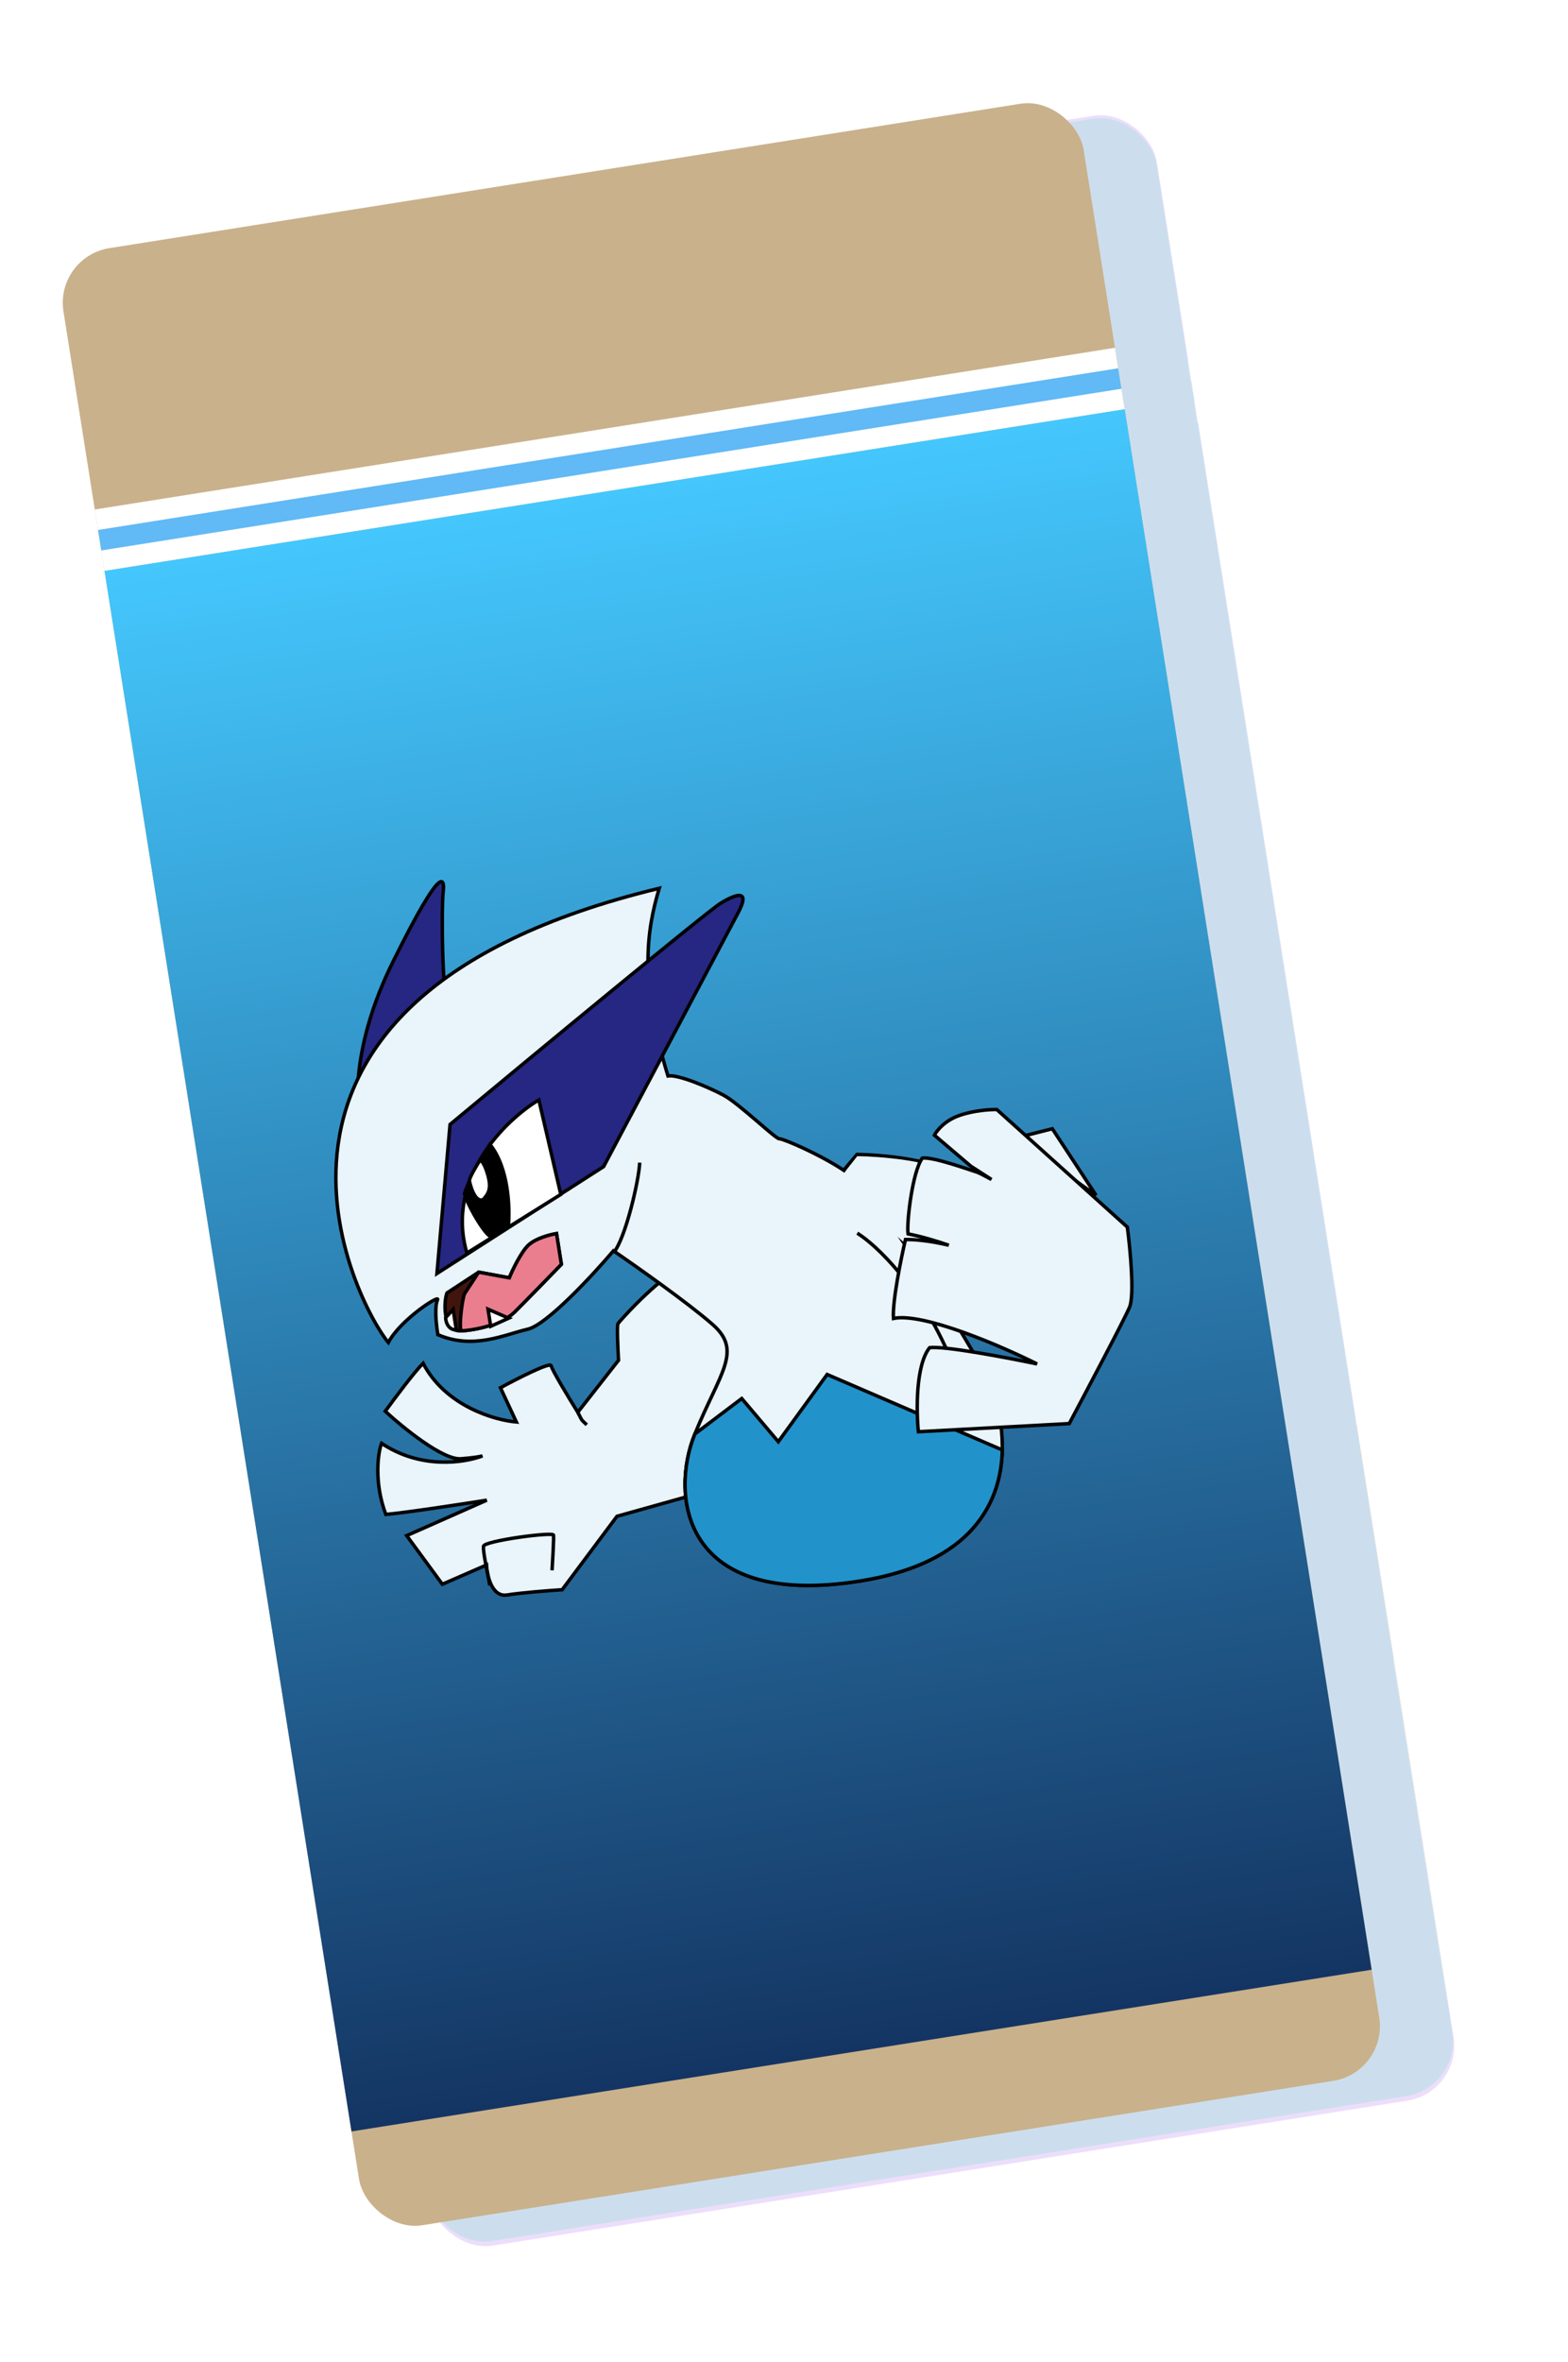 <svg width="99" height="149" viewBox="0 0 99 149" fill="none" xmlns="http://www.w3.org/2000/svg">
<g opacity="0.2" filter="url(#filter0_d_40001319_57283)">
<rect y="22.213" width="65.472" height="126.784" rx="3.504" transform="rotate(-9 0 22.213)" fill="#A158ED"/>
<rect x="2.534" y="38.217" width="65.472" height="3.941" transform="rotate(-9 2.534 38.217)" fill="white"/>
<rect x="2.74" y="39.516" width="65.472" height="1.314" transform="rotate(-9 2.74 39.516)" fill="#61B9F5"/>
<rect x="3.149" y="42.109" width="65.472" height="100.07" transform="rotate(-9 3.149 42.109)" fill="#4D6ECB"/>
<path d="M10.07 85.797L77.837 95.128L81.673 119.35L17.007 129.593L10.07 85.797Z" fill="#65612E"/>
<path d="M37.262 120.179C26.65 119.554 17.27 113.147 13.906 110.021L18.805 140.949L83.471 130.707L80.182 109.944C70.297 113.616 47.874 120.803 37.262 120.179Z" fill="#CDB389"/>
<path d="M35.219 96.803C33.553 95.227 34.431 91.832 34.518 89.695C34.744 87.252 34.08 86.933 33.73 84.723C33.38 82.514 29.62 78.438 26.901 76.462C24.181 74.486 23.323 72.64 24.739 70.859C26.156 69.077 33.74 74.954 36.3 76.813C38.859 78.673 40.313 78.018 42.943 76.752C45.574 75.486 43.463 69.309 43.091 66.961C42.719 64.613 41.977 62.607 44.281 61.959C46.585 61.311 47.874 66.77 49.766 71.566C51.658 76.363 53.709 78.586 55.055 79.93C56.4 81.274 56.066 82.743 55.965 83.891C55.864 85.04 56.49 87.206 56.985 88.543C57.48 89.88 58.069 90.919 58.906 92.627C59.743 94.335 60.411 94.087 61.415 95.061C62.418 96.034 62.041 97.227 61.874 97.961C61.707 98.695 61.192 99.909 60.792 100.963C60.393 102.017 59.812 102.817 59.689 103.828C59.566 104.838 58.338 106.024 57.233 106.199C56.129 106.374 54.951 106.985 53.542 107.916C52.132 108.847 48.722 106.98 48.242 106.632C47.762 106.283 41.232 100.805 39.952 99.876C38.672 98.946 36.884 98.38 35.219 96.803Z" fill="#F29600" stroke="black" stroke-width="0.438"/>
<path d="M44.849 101.774C43.392 101.672 42.213 100.529 39.703 99.375L39.737 99.591L44.958 103.863L47.23 105.609L48.893 107.009L50.919 107.907L53.168 108.105L54.596 107.325L56.241 106.51L58.045 106.003L59.314 104.915L59.774 103.623L59.342 103.691L60.144 102.456L61.832 98.419L62.047 96.279L61.409 95.05L60.407 94.322L59.371 93.377L58.397 91.426L56.978 88.768L56.231 85.45L56.008 84.044L56.047 81.489L55.426 80.368L53.285 78.046L51.274 75.15L49.849 71.053L47.233 65.038L46.1 62.779C44.585 60.912 42.533 62.656 42.725 63.867C42.965 65.381 43.141 65.797 43.079 66.804C43.017 67.812 44.317 71.818 44.505 73.008C44.694 74.197 44.199 75.273 43.869 75.99L43.869 75.99C43.275 77.284 41.57 77.574 41.03 77.66C40.597 77.728 39.209 78.059 38.56 78.162C38.835 78.266 39.435 78.511 39.636 78.656C39.886 78.838 42.727 79.275 44.309 79.468C45.892 79.661 50.075 78.777 51.168 79.379C52.261 79.982 54.488 82.844 54.762 84.574C55.036 86.305 56.449 89.628 56.694 90.476C56.939 91.324 57.612 92.769 58.893 94.562C60.175 96.354 60.032 96.155 59.321 97.265C58.61 98.375 57.688 98.854 56.744 99.89C55.8 100.927 54.587 99.567 53.363 99.539C52.139 99.511 52.026 100.194 51.337 100.747C50.649 101.299 50.188 102.591 49.164 102.421C48.139 102.251 46.306 101.876 44.849 101.774Z" fill="#D7890A"/>
<path d="M35.219 96.803C33.553 95.227 34.431 91.832 34.518 89.695C34.744 87.252 34.08 86.933 33.73 84.723C33.38 82.514 29.62 78.438 26.901 76.462C24.181 74.486 23.323 72.64 24.739 70.859C26.156 69.077 33.74 74.954 36.3 76.813C38.859 78.673 40.313 78.018 42.943 76.752C45.574 75.486 43.463 69.309 43.091 66.961C42.719 64.613 41.977 62.607 44.281 61.959C46.585 61.311 47.874 66.77 49.766 71.566C51.658 76.363 53.709 78.586 55.055 79.93C56.4 81.274 56.066 82.743 55.965 83.891C55.864 85.04 56.49 87.206 56.985 88.543C57.48 89.88 58.069 90.919 58.906 92.627C59.743 94.335 60.411 94.087 61.415 95.061C62.418 96.034 62.041 97.227 61.874 97.961C61.707 98.695 61.192 99.909 60.792 100.963C60.393 102.017 59.812 102.817 59.689 103.828C59.566 104.838 58.338 106.024 57.233 106.199C56.129 106.374 54.951 106.985 53.542 107.916C52.132 108.847 48.722 106.98 48.242 106.632C47.762 106.283 41.232 100.805 39.952 99.876C38.672 98.946 36.884 98.38 35.219 96.803Z" stroke="black" stroke-width="0.438"/>
<path d="M37.709 77.582C38.487 78.025 39.309 78.744 39.861 78.657C40.413 78.569 42.384 79.39 43.504 80.203" stroke="black" stroke-width="0.438"/>
<path d="M47.605 104.327C47.758 105.293 48.383 104.77 48.616 104.45L48.86 103.986C48.596 103.643 48.304 103.254 47.939 102.858C47.727 102.629 47.453 102.385 47.141 102.135C47.245 102.544 47.483 103.553 47.605 104.327Z" fill="white"/>
<path d="M48.935 87.695C49.201 87.889 49.738 88.474 49.75 89.265M48.582 94.404C48.995 93.773 49.787 92.09 49.648 90.413M54.046 89.575C53.934 89.168 53.763 88.148 53.972 87.322M51.078 101.229C51.405 100.611 52.102 99.651 52.793 99.541C53.483 99.432 53.898 99.366 54.356 99.577C54.814 99.787 55.388 99.838 55.94 99.751C56.382 99.681 56.832 99.421 57.001 99.299M52.838 102.507C52.908 102.354 53.131 102.036 53.463 101.983C53.877 101.918 54.335 102.128 54.495 102.245M59.64 99.873L60.803 98.273M39.009 95.637C39.162 96.604 39.287 98.283 40.457 98.522C41.628 98.762 42.18 98.674 43.3 99.488C44.188 100.133 45.942 101.177 47.141 102.135M60.056 102.496C59.497 103.434 58.683 104.554 57.898 104.961C57.113 105.369 56.015 104.693 55.121 104.41C54.227 104.127 53.602 104.651 52.912 104.76C52.221 104.87 51.16 105.321 50.288 105.176C49.726 105.083 49.339 104.609 48.86 103.986M47.141 102.135C47.453 102.385 47.727 102.629 47.939 102.858C48.304 103.254 48.596 103.643 48.86 103.986M47.141 102.135C47.245 102.544 47.483 103.553 47.605 104.327C47.758 105.293 48.383 104.77 48.616 104.45L48.86 103.986" stroke="black" stroke-width="0.438"/>
<path d="M39.435 88.49C39.978 88.64 41.531 89.206 43.398 90.269C45.732 91.598 46.735 92.572 47.848 94.236" stroke="black" stroke-width="0.438"/>
<path d="M39.731 88.586L40.453 93.143C41.275 93.862 45.687 94.013 47.483 93.729C45.062 90.601 41.307 88.997 39.731 88.586Z" fill="white" stroke="black" stroke-width="0.438"/>
<path d="M44.107 93.838C42.955 93.001 42.53 90.737 42.462 89.71C45.027 90.889 46.88 92.88 47.487 93.727C46.597 93.774 44.676 93.861 44.107 93.838Z" fill="#008086" stroke="black" stroke-width="0.438"/>
<circle cx="44.191" cy="91.702" r="0.699" transform="rotate(-9 44.191 91.702)" fill="white"/>
<circle cx="44.714" cy="92.326" r="0.839" transform="rotate(-9 44.714 92.326)" fill="black"/>
<path d="M54.853 89.306C54.813 89.765 55.099 91.154 55.247 91.791C56.16 90.401 56.625 89.167 56.743 88.723L56.014 85.016C55.644 86.255 54.894 88.846 54.853 89.306Z" fill="white" stroke="black" stroke-width="0.438"/>
<path d="M56.248 90.076C56.241 88.605 55.788 87.176 55.563 86.645L54.852 89.306L54.917 89.72L55.267 91.93C55.454 91.617 55.911 90.809 56.248 90.076Z" fill="#008086" stroke="black" stroke-width="0.438"/>
<path d="M55.631 89.748C55.683 90.08 55.222 90.143 54.984 90.134L54.831 89.167C54.887 88.922 55.053 88.424 55.274 88.389C55.55 88.345 55.565 89.334 55.631 89.748Z" fill="black" stroke="black" stroke-width="0.438"/>
<rect y="22.396" width="65.472" height="126.31" rx="3.504" transform="rotate(-9 0 22.396)" fill="#005BA6"/>
</g>
<rect x="3.46" y="16.201" width="65.215" height="126.287" rx="3.49" transform="rotate(-9 3.46 16.201)" fill="#C9B18B"/>
<rect x="5.984" y="32.143" width="65.215" height="3.926" transform="rotate(-9 5.984 32.143)" fill="white"/>
<rect x="6.189" y="33.435" width="65.215" height="1.309" transform="rotate(-9 6.189 33.435)" fill="#61B9F5"/>
<rect width="65.215" height="99.677" transform="translate(6.599 36.02) rotate(-9)" fill="url(#paint0_linear_40001319_57283)"/>
<path d="M24.804 60.691C22.194 65.963 22.404 69.942 22.836 71.272C24.84 69.519 28.751 65.675 28.36 64.324C27.872 62.635 27.881 57.112 27.977 56.324C28.073 55.536 28.066 54.102 24.804 60.691Z" fill="#262683" stroke="black" stroke-width="0.218"/>
<path d="M39.017 83.505C39.107 83.38 40.881 81.333 42.774 80.039L47.59 85.349L43.501 94.389L38.955 95.661L35.493 100.294C34.727 100.342 32.959 100.475 32.012 100.625C31.064 100.775 30.754 99.425 30.718 98.732L27.929 99.947L25.677 96.88L30.733 94.644C29.117 94.9 25.581 95.438 24.361 95.543C23.606 93.565 23.855 91.648 24.092 91.058C26.554 92.7 29.273 92.3 30.466 91.851C30.273 91.902 29.868 91.97 29.105 92.031C27.971 92.123 25.445 90.071 24.324 89.034C24.898 88.244 26.18 86.532 26.715 86.006C28.113 88.699 31.222 89.598 32.602 89.711L31.597 87.551C32.648 86.98 34.759 85.902 34.8 86.161C34.841 86.419 35.937 88.226 36.48 89.097L39.052 85.818C39.01 85.089 38.944 83.605 39.017 83.505Z" fill="#E9F4FB" stroke="black" stroke-width="0.218"/>
<path d="M34.857 99.069C34.898 98.4 34.974 97.019 34.947 96.847C34.913 96.631 30.587 97.206 30.53 97.546C30.474 97.886 30.803 99.269 30.923 100.023" stroke="black" stroke-width="0.218"/>
<path d="M66.44 71.211L64.104 71.801L69.203 75.41L66.44 71.211Z" fill="#E9F4FB" stroke="black" stroke-width="0.218"/>
<path d="M52.716 74.488L54.11 72.832C55.586 72.856 58.816 73.125 59.927 74.008C61.039 74.892 60.26 78.667 59.732 80.444" stroke="black" stroke-width="0.218"/>
<path d="M41.623 56.041C12.269 63.119 22.62 82.459 24.52 84.697C25.285 83.251 27.79 81.64 27.626 81.997C27.462 82.354 27.49 83.233 27.644 84.202C29.895 85.171 31.839 84.2 33.33 83.854C34.523 83.577 37.428 80.445 38.731 78.913C40.175 79.899 43.449 82.207 44.987 83.553C46.91 85.236 45.465 86.569 43.873 90.465C42.282 94.361 43.085 101.521 54.287 99.747C65.489 97.973 63.478 89.458 62.456 87.191C61.435 84.923 55.432 75.605 54.025 74.393C52.619 73.18 49.42 71.81 49.205 71.844C48.99 71.878 46.641 69.6 45.677 69.09C44.713 68.58 42.819 67.776 42.173 67.879C40.339 61.875 40.83 58.706 41.623 56.041Z" fill="#E9F4FB" stroke="black" stroke-width="0.218"/>
<path d="M43.874 90.465C42.282 94.361 43.085 101.521 54.288 99.746C61.447 98.613 63.209 94.726 63.282 91.476L52.223 86.713L49.141 90.956L46.832 88.23L43.874 90.465Z" fill="#2292CA" stroke="black" stroke-width="0.218"/>
<path d="M29.152 83.962C27.843 84.059 28.057 81.927 28.221 81.57L30.222 80.259L32.156 80.615C32.369 80.103 32.911 78.972 33.373 78.545C33.836 78.119 34.741 77.887 35.136 77.824L35.443 79.763C34.684 80.546 33.032 82.243 32.497 82.769C31.828 83.427 30.462 83.865 29.152 83.962Z" fill="#41150E" stroke="black" stroke-width="0.218"/>
<path d="M29.152 83.963C28.934 83.979 29.169 81.973 29.333 81.615L30.222 80.26L32.156 80.616C32.369 80.104 32.911 78.973 33.374 78.546C33.836 78.12 34.742 77.888 35.137 77.826L35.444 79.764C34.684 80.547 33.032 82.244 32.497 82.771C31.828 83.429 30.462 83.866 29.152 83.963Z" fill="#EA7D8E" stroke="black" stroke-width="0.218"/>
<path d="M30.983 83.673L30.812 82.596L32.117 83.162L30.983 83.673Z" fill="white" stroke="black" stroke-width="0.218"/>
<path d="M28.608 82.613L28.812 83.905C28.282 83.901 28.141 83.386 28.137 83.129L28.608 82.613Z" fill="white" stroke="black" stroke-width="0.218"/>
<path d="M40.389 73.35C40.345 74.461 39.49 78.13 38.748 79.02" stroke="black" stroke-width="0.218"/>
<path d="M54.124 77.799C55.266 78.501 58.042 81.065 60.013 85.699" stroke="black" stroke-width="0.218"/>
<path d="M28.415 70.939L27.586 80.345L38.111 73.599C40.69 68.737 46.002 58.724 46.613 57.567C47.378 56.121 46.533 56.365 45.524 56.967C44.717 57.448 33.782 66.482 28.415 70.939Z" fill="#262683" stroke="black" stroke-width="0.218"/>
<path d="M35.407 75.354L29.478 79.054C28.111 74.324 31.937 70.641 34.021 69.391L35.407 75.354Z" fill="white" stroke="black" stroke-width="0.218"/>
<path d="M31.082 78.026C30.776 78.184 29.573 76.167 29.329 75.322C29.459 74.749 30.224 73.303 30.932 72.197C32.139 73.684 32.208 76.302 32.091 77.424C31.857 77.572 31.327 77.898 31.082 78.026Z" fill="black" stroke="black" stroke-width="0.218"/>
<path d="M30.791 74.096C31.036 74.941 30.872 75.298 30.492 75.689C29.97 75.882 29.675 74.715 29.641 74.499C29.613 74.327 30.079 73.547 30.315 73.178C30.392 73.203 30.596 73.421 30.791 74.096Z" fill="white" stroke="black" stroke-width="0.218"/>
<path d="M36.48 89.096C36.797 89.708 36.655 89.51 37.047 89.889" stroke="black" stroke-width="0.218"/>
<path d="M54.126 72.941L52.75 74.705L59.766 80.661C60.294 78.884 61.163 74.985 60.052 74.101C58.94 73.217 55.602 72.965 54.126 72.941Z" fill="#E9F4FB"/>
<path d="M67.51 89.812L57.985 90.326C57.852 89.023 57.807 86.137 58.691 85.025C59.553 84.889 63.575 85.65 65.478 86.048C63.24 84.93 58.293 82.792 56.411 83.178C56.334 82.13 56.884 79.423 57.169 78.2C57.772 78.191 58.742 78.282 59.905 78.56C59.029 78.257 58.154 78.007 57.333 77.843C57.23 77.196 57.597 73.936 58.232 73.063C58.878 72.96 61.22 73.804 61.685 73.951C61.795 73.986 62.134 74.156 62.602 74.412C62.111 74.094 61.66 73.805 61.294 73.571L58.997 71.617C59.136 71.337 59.646 70.697 60.566 70.374C61.487 70.052 62.53 69.99 62.936 69.999L71.178 77.416C71.358 78.786 71.638 81.716 71.316 82.474C70.994 83.231 68.644 87.681 67.51 89.812Z" fill="#E9F4FB" stroke="black" stroke-width="0.218"/>
<defs>
<filter id="filter0_d_40001319_57283" x="0" y="0.134" width="98.533" height="148.311" filterUnits="userSpaceOnUse" color-interpolation-filters="sRGB">
<feFlood flood-opacity="0" result="BackgroundImageFix"/>
<feColorMatrix in="SourceAlpha" type="matrix" values="0 0 0 0 0 0 0 0 0 0 0 0 0 0 0 0 0 0 127 0" result="hardAlpha"/>
<feOffset dx="7.823" dy="-5.215"/>
<feGaussianBlur stdDeviation="3.358"/>
<feComposite in2="hardAlpha" operator="out"/>
<feColorMatrix type="matrix" values="0 0 0 0 0.784 0 0 0 0 0.843 0 0 0 0 0.91 0 0 0 0.25 0"/>
<feBlend mode="normal" in2="BackgroundImageFix" result="effect1_dropShadow_40001319_57283"/>
<feBlend mode="normal" in="SourceGraphic" in2="effect1_dropShadow_40001319_57283" result="shape"/>
</filter>
<linearGradient id="paint0_linear_40001319_57283" x1="32.608" y1="0" x2="32.608" y2="99.677" gradientUnits="userSpaceOnUse">
<stop stop-color="#44C7FD"/>
<stop offset="1" stop-color="#143563"/>
</linearGradient>
</defs>
</svg>

